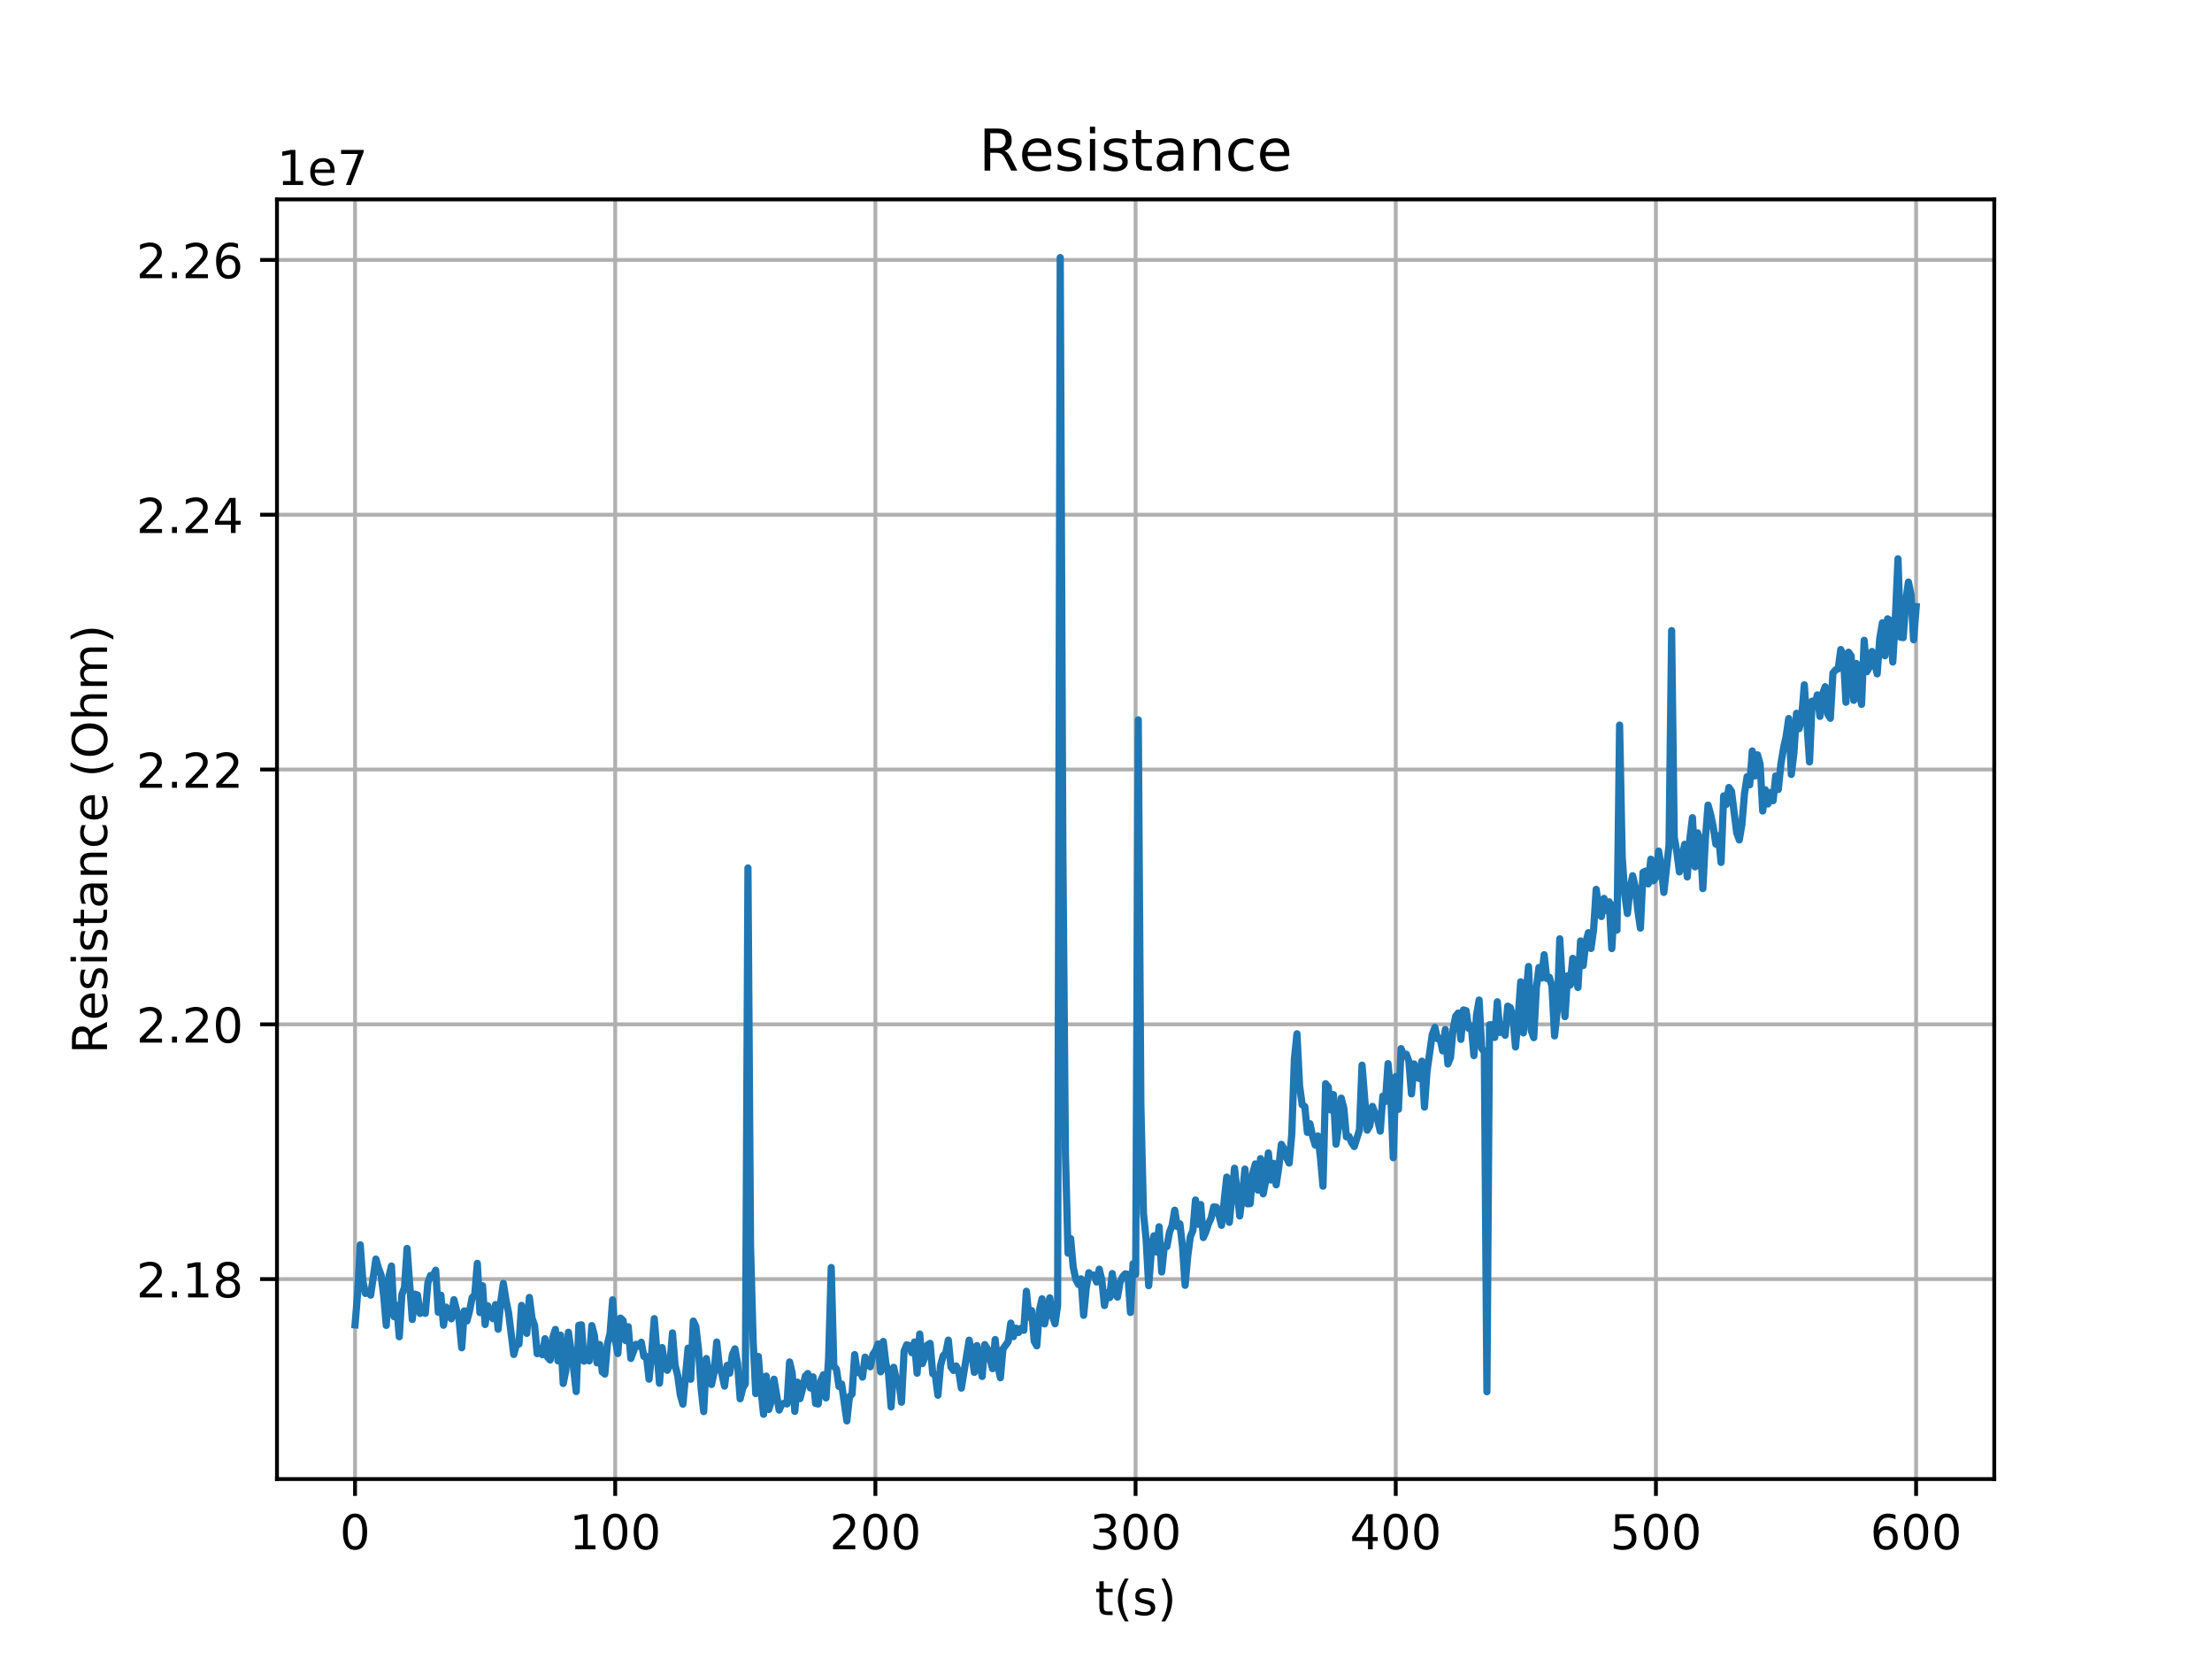 <?xml version="1.0" encoding="utf-8" standalone="no"?>
<!DOCTYPE svg PUBLIC "-//W3C//DTD SVG 1.1//EN"
  "http://www.w3.org/Graphics/SVG/1.1/DTD/svg11.dtd">
<!-- Created with matplotlib (http://matplotlib.org/) -->
<svg height="345pt" version="1.1" viewBox="0 0 460 345" width="460pt" xmlns="http://www.w3.org/2000/svg" xmlns:xlink="http://www.w3.org/1999/xlink">
 <defs>
  <style type="text/css">
*{stroke-linecap:butt;stroke-linejoin:round;}
  </style>
 </defs>
 <g id="figure_1">
  <g id="patch_1">
   <path d="M 0 345.6 
L 460.8 345.6 
L 460.8 0 
L 0 0 
z
" style="fill:#ffffff;"/>
  </g>
  <g id="axes_1">
   <g id="patch_2">
    <path d="M 57.6 307.584 
L 414.72 307.584 
L 414.72 41.472 
L 57.6 41.472 
z
" style="fill:#ffffff;"/>
   </g>
   <g id="matplotlib.axis_1">
    <g id="xtick_1">
     <g id="line2d_1">
      <path clip-path="url(#p392d88aea1)" d="M 73.833 307.584 
L 73.833 41.472 
" style="fill:none;stroke:#b0b0b0;stroke-linecap:square;stroke-width:0.8;"/>
     </g>
     <g id="line2d_2">
      <defs>
       <path d="M 0 0 
L 0 3.5 
" id="m07f28d5c61" style="stroke:#000000;stroke-width:0.8;"/>
      </defs>
      <g>
       <use style="stroke:#000000;stroke-width:0.8;" x="73.833" xlink:href="#m07f28d5c61" y="307.584"/>
      </g>
     </g>
     <g id="text_1">
      <!-- 0 -->
      <defs>
       <path d="M 31.781 66.406 
Q 24.172 66.406 20.328 58.906 
Q 16.5 51.422 16.5 36.375 
Q 16.5 21.391 20.328 13.891 
Q 24.172 6.391 31.781 6.391 
Q 39.453 6.391 43.281 13.891 
Q 47.125 21.391 47.125 36.375 
Q 47.125 51.422 43.281 58.906 
Q 39.453 66.406 31.781 66.406 
z
M 31.781 74.219 
Q 44.047 74.219 50.516 64.516 
Q 56.984 54.828 56.984 36.375 
Q 56.984 17.969 50.516 8.266 
Q 44.047 -1.422 31.781 -1.422 
Q 19.531 -1.422 13.062 8.266 
Q 6.594 17.969 6.594 36.375 
Q 6.594 54.828 13.062 64.516 
Q 19.531 74.219 31.781 74.219 
z
" id="DejaVuSans-30"/>
      </defs>
      <g transform="translate(70.651 322.182)scale(0.1 -0.1)">
       <use xlink:href="#DejaVuSans-30"/>
      </g>
     </g>
    </g>
    <g id="xtick_2">
     <g id="line2d_3">
      <path clip-path="url(#p392d88aea1)" d="M 127.938 307.584 
L 127.938 41.472 
" style="fill:none;stroke:#b0b0b0;stroke-linecap:square;stroke-width:0.8;"/>
     </g>
     <g id="line2d_4">
      <g>
       <use style="stroke:#000000;stroke-width:0.8;" x="127.938" xlink:href="#m07f28d5c61" y="307.584"/>
      </g>
     </g>
     <g id="text_2">
      <!-- 100 -->
      <defs>
       <path d="M 12.406 8.297 
L 28.516 8.297 
L 28.516 63.922 
L 10.984 60.406 
L 10.984 69.391 
L 28.422 72.906 
L 38.281 72.906 
L 38.281 8.297 
L 54.391 8.297 
L 54.391 0 
L 12.406 0 
z
" id="DejaVuSans-31"/>
      </defs>
      <g transform="translate(118.394 322.182)scale(0.1 -0.1)">
       <use xlink:href="#DejaVuSans-31"/>
       <use x="63.623" xlink:href="#DejaVuSans-30"/>
       <use x="127.246" xlink:href="#DejaVuSans-30"/>
      </g>
     </g>
    </g>
    <g id="xtick_3">
     <g id="line2d_5">
      <path clip-path="url(#p392d88aea1)" d="M 182.044 307.584 
L 182.044 41.472 
" style="fill:none;stroke:#b0b0b0;stroke-linecap:square;stroke-width:0.8;"/>
     </g>
     <g id="line2d_6">
      <g>
       <use style="stroke:#000000;stroke-width:0.8;" x="182.044" xlink:href="#m07f28d5c61" y="307.584"/>
      </g>
     </g>
     <g id="text_3">
      <!-- 200 -->
      <defs>
       <path d="M 19.188 8.297 
L 53.609 8.297 
L 53.609 0 
L 7.328 0 
L 7.328 8.297 
Q 12.938 14.109 22.625 23.891 
Q 32.328 33.688 34.812 36.531 
Q 39.547 41.844 41.422 45.531 
Q 43.312 49.219 43.312 52.781 
Q 43.312 58.594 39.234 62.25 
Q 35.156 65.922 28.609 65.922 
Q 23.969 65.922 18.812 64.312 
Q 13.672 62.703 7.812 59.422 
L 7.812 69.391 
Q 13.766 71.781 18.938 73 
Q 24.125 74.219 28.422 74.219 
Q 39.75 74.219 46.484 68.547 
Q 53.219 62.891 53.219 53.422 
Q 53.219 48.922 51.531 44.891 
Q 49.859 40.875 45.406 35.406 
Q 44.188 33.984 37.641 27.219 
Q 31.109 20.453 19.188 8.297 
z
" id="DejaVuSans-32"/>
      </defs>
      <g transform="translate(172.5 322.182)scale(0.1 -0.1)">
       <use xlink:href="#DejaVuSans-32"/>
       <use x="63.623" xlink:href="#DejaVuSans-30"/>
       <use x="127.246" xlink:href="#DejaVuSans-30"/>
      </g>
     </g>
    </g>
    <g id="xtick_4">
     <g id="line2d_7">
      <path clip-path="url(#p392d88aea1)" d="M 236.149 307.584 
L 236.149 41.472 
" style="fill:none;stroke:#b0b0b0;stroke-linecap:square;stroke-width:0.8;"/>
     </g>
     <g id="line2d_8">
      <g>
       <use style="stroke:#000000;stroke-width:0.8;" x="236.149" xlink:href="#m07f28d5c61" y="307.584"/>
      </g>
     </g>
     <g id="text_4">
      <!-- 300 -->
      <defs>
       <path d="M 40.578 39.312 
Q 47.656 37.797 51.625 33 
Q 55.609 28.219 55.609 21.188 
Q 55.609 10.406 48.188 4.484 
Q 40.766 -1.422 27.094 -1.422 
Q 22.516 -1.422 17.656 -0.516 
Q 12.797 0.391 7.625 2.203 
L 7.625 11.719 
Q 11.719 9.328 16.594 8.109 
Q 21.484 6.891 26.812 6.891 
Q 36.078 6.891 40.938 10.547 
Q 45.797 14.203 45.797 21.188 
Q 45.797 27.641 41.281 31.266 
Q 36.766 34.906 28.719 34.906 
L 20.219 34.906 
L 20.219 43.016 
L 29.109 43.016 
Q 36.375 43.016 40.234 45.922 
Q 44.094 48.828 44.094 54.297 
Q 44.094 59.906 40.109 62.906 
Q 36.141 65.922 28.719 65.922 
Q 24.656 65.922 20.016 65.031 
Q 15.375 64.156 9.812 62.312 
L 9.812 71.094 
Q 15.438 72.656 20.344 73.438 
Q 25.25 74.219 29.594 74.219 
Q 40.828 74.219 47.359 69.109 
Q 53.906 64.016 53.906 55.328 
Q 53.906 49.266 50.438 45.094 
Q 46.969 40.922 40.578 39.312 
z
" id="DejaVuSans-33"/>
      </defs>
      <g transform="translate(226.605 322.182)scale(0.1 -0.1)">
       <use xlink:href="#DejaVuSans-33"/>
       <use x="63.623" xlink:href="#DejaVuSans-30"/>
       <use x="127.246" xlink:href="#DejaVuSans-30"/>
      </g>
     </g>
    </g>
    <g id="xtick_5">
     <g id="line2d_9">
      <path clip-path="url(#p392d88aea1)" d="M 290.255 307.584 
L 290.255 41.472 
" style="fill:none;stroke:#b0b0b0;stroke-linecap:square;stroke-width:0.8;"/>
     </g>
     <g id="line2d_10">
      <g>
       <use style="stroke:#000000;stroke-width:0.8;" x="290.255" xlink:href="#m07f28d5c61" y="307.584"/>
      </g>
     </g>
     <g id="text_5">
      <!-- 400 -->
      <defs>
       <path d="M 37.797 64.312 
L 12.891 25.391 
L 37.797 25.391 
z
M 35.203 72.906 
L 47.609 72.906 
L 47.609 25.391 
L 58.016 25.391 
L 58.016 17.188 
L 47.609 17.188 
L 47.609 0 
L 37.797 0 
L 37.797 17.188 
L 4.891 17.188 
L 4.891 26.703 
z
" id="DejaVuSans-34"/>
      </defs>
      <g transform="translate(280.711 322.182)scale(0.1 -0.1)">
       <use xlink:href="#DejaVuSans-34"/>
       <use x="63.623" xlink:href="#DejaVuSans-30"/>
       <use x="127.246" xlink:href="#DejaVuSans-30"/>
      </g>
     </g>
    </g>
    <g id="xtick_6">
     <g id="line2d_11">
      <path clip-path="url(#p392d88aea1)" d="M 344.36 307.584 
L 344.36 41.472 
" style="fill:none;stroke:#b0b0b0;stroke-linecap:square;stroke-width:0.8;"/>
     </g>
     <g id="line2d_12">
      <g>
       <use style="stroke:#000000;stroke-width:0.8;" x="344.36" xlink:href="#m07f28d5c61" y="307.584"/>
      </g>
     </g>
     <g id="text_6">
      <!-- 500 -->
      <defs>
       <path d="M 10.797 72.906 
L 49.516 72.906 
L 49.516 64.594 
L 19.828 64.594 
L 19.828 46.734 
Q 21.969 47.469 24.109 47.828 
Q 26.266 48.188 28.422 48.188 
Q 40.625 48.188 47.75 41.5 
Q 54.891 34.812 54.891 23.391 
Q 54.891 11.625 47.562 5.094 
Q 40.234 -1.422 26.906 -1.422 
Q 22.312 -1.422 17.547 -0.641 
Q 12.797 0.141 7.719 1.703 
L 7.719 11.625 
Q 12.109 9.234 16.797 8.062 
Q 21.484 6.891 26.703 6.891 
Q 35.156 6.891 40.078 11.328 
Q 45.016 15.766 45.016 23.391 
Q 45.016 31 40.078 35.438 
Q 35.156 39.891 26.703 39.891 
Q 22.75 39.891 18.812 39.016 
Q 14.891 38.141 10.797 36.281 
z
" id="DejaVuSans-35"/>
      </defs>
      <g transform="translate(334.816 322.182)scale(0.1 -0.1)">
       <use xlink:href="#DejaVuSans-35"/>
       <use x="63.623" xlink:href="#DejaVuSans-30"/>
       <use x="127.246" xlink:href="#DejaVuSans-30"/>
      </g>
     </g>
    </g>
    <g id="xtick_7">
     <g id="line2d_13">
      <path clip-path="url(#p392d88aea1)" d="M 398.466 307.584 
L 398.466 41.472 
" style="fill:none;stroke:#b0b0b0;stroke-linecap:square;stroke-width:0.8;"/>
     </g>
     <g id="line2d_14">
      <g>
       <use style="stroke:#000000;stroke-width:0.8;" x="398.466" xlink:href="#m07f28d5c61" y="307.584"/>
      </g>
     </g>
     <g id="text_7">
      <!-- 600 -->
      <defs>
       <path d="M 33.016 40.375 
Q 26.375 40.375 22.484 35.828 
Q 18.609 31.297 18.609 23.391 
Q 18.609 15.531 22.484 10.953 
Q 26.375 6.391 33.016 6.391 
Q 39.656 6.391 43.531 10.953 
Q 47.406 15.531 47.406 23.391 
Q 47.406 31.297 43.531 35.828 
Q 39.656 40.375 33.016 40.375 
z
M 52.594 71.297 
L 52.594 62.312 
Q 48.875 64.062 45.094 64.984 
Q 41.312 65.922 37.594 65.922 
Q 27.828 65.922 22.672 59.328 
Q 17.531 52.734 16.797 39.406 
Q 19.672 43.656 24.016 45.922 
Q 28.375 48.188 33.594 48.188 
Q 44.578 48.188 50.953 41.516 
Q 57.328 34.859 57.328 23.391 
Q 57.328 12.156 50.688 5.359 
Q 44.047 -1.422 33.016 -1.422 
Q 20.359 -1.422 13.672 8.266 
Q 6.984 17.969 6.984 36.375 
Q 6.984 53.656 15.188 63.938 
Q 23.391 74.219 37.203 74.219 
Q 40.922 74.219 44.703 73.484 
Q 48.484 72.75 52.594 71.297 
z
" id="DejaVuSans-36"/>
      </defs>
      <g transform="translate(388.922 322.182)scale(0.1 -0.1)">
       <use xlink:href="#DejaVuSans-36"/>
       <use x="63.623" xlink:href="#DejaVuSans-30"/>
       <use x="127.246" xlink:href="#DejaVuSans-30"/>
      </g>
     </g>
    </g>
    <g id="text_8">
     <!-- t(s) -->
     <defs>
      <path d="M 18.312 70.219 
L 18.312 54.688 
L 36.812 54.688 
L 36.812 47.703 
L 18.312 47.703 
L 18.312 18.016 
Q 18.312 11.328 20.141 9.422 
Q 21.969 7.516 27.594 7.516 
L 36.812 7.516 
L 36.812 0 
L 27.594 0 
Q 17.188 0 13.234 3.875 
Q 9.281 7.766 9.281 18.016 
L 9.281 47.703 
L 2.688 47.703 
L 2.688 54.688 
L 9.281 54.688 
L 9.281 70.219 
z
" id="DejaVuSans-74"/>
      <path d="M 31 75.875 
Q 24.469 64.656 21.281 53.656 
Q 18.109 42.672 18.109 31.391 
Q 18.109 20.125 21.312 9.062 
Q 24.516 -2 31 -13.188 
L 23.188 -13.188 
Q 15.875 -1.703 12.234 9.375 
Q 8.594 20.453 8.594 31.391 
Q 8.594 42.281 12.203 53.312 
Q 15.828 64.359 23.188 75.875 
z
" id="DejaVuSans-28"/>
      <path d="M 44.281 53.078 
L 44.281 44.578 
Q 40.484 46.531 36.375 47.5 
Q 32.281 48.484 27.875 48.484 
Q 21.188 48.484 17.844 46.438 
Q 14.5 44.391 14.5 40.281 
Q 14.5 37.156 16.891 35.375 
Q 19.281 33.594 26.516 31.984 
L 29.594 31.297 
Q 39.156 29.25 43.188 25.516 
Q 47.219 21.781 47.219 15.094 
Q 47.219 7.469 41.188 3.016 
Q 35.156 -1.422 24.609 -1.422 
Q 20.219 -1.422 15.453 -0.562 
Q 10.688 0.297 5.422 2 
L 5.422 11.281 
Q 10.406 8.688 15.234 7.391 
Q 20.062 6.109 24.812 6.109 
Q 31.156 6.109 34.562 8.281 
Q 37.984 10.453 37.984 14.406 
Q 37.984 18.062 35.516 20.016 
Q 33.062 21.969 24.703 23.781 
L 21.578 24.516 
Q 13.234 26.266 9.516 29.906 
Q 5.812 33.547 5.812 39.891 
Q 5.812 47.609 11.281 51.797 
Q 16.75 56 26.812 56 
Q 31.781 56 36.172 55.266 
Q 40.578 54.547 44.281 53.078 
z
" id="DejaVuSans-73"/>
      <path d="M 8.016 75.875 
L 15.828 75.875 
Q 23.141 64.359 26.781 53.312 
Q 30.422 42.281 30.422 31.391 
Q 30.422 20.453 26.781 9.375 
Q 23.141 -1.703 15.828 -13.188 
L 8.016 -13.188 
Q 14.5 -2 17.703 9.062 
Q 20.906 20.125 20.906 31.391 
Q 20.906 42.672 17.703 53.656 
Q 14.5 64.656 8.016 75.875 
z
" id="DejaVuSans-29"/>
     </defs>
     <g transform="translate(227.694 335.861)scale(0.1 -0.1)">
      <use xlink:href="#DejaVuSans-74"/>
      <use x="39.209" xlink:href="#DejaVuSans-28"/>
      <use x="78.223" xlink:href="#DejaVuSans-73"/>
      <use x="130.322" xlink:href="#DejaVuSans-29"/>
     </g>
    </g>
   </g>
   <g id="matplotlib.axis_2">
    <g id="ytick_1">
     <g id="line2d_15">
      <path clip-path="url(#p392d88aea1)" d="M 57.6 266.001 
L 414.72 266.001 
" style="fill:none;stroke:#b0b0b0;stroke-linecap:square;stroke-width:0.8;"/>
     </g>
     <g id="line2d_16">
      <defs>
       <path d="M 0 0 
L -3.5 0 
" id="m4a18e3f37d" style="stroke:#000000;stroke-width:0.8;"/>
      </defs>
      <g>
       <use style="stroke:#000000;stroke-width:0.8;" x="57.6" xlink:href="#m4a18e3f37d" y="266.001"/>
      </g>
     </g>
     <g id="text_9">
      <!-- 2.18 -->
      <defs>
       <path d="M 10.688 12.406 
L 21 12.406 
L 21 0 
L 10.688 0 
z
" id="DejaVuSans-2e"/>
       <path d="M 31.781 34.625 
Q 24.75 34.625 20.719 30.859 
Q 16.703 27.094 16.703 20.516 
Q 16.703 13.922 20.719 10.156 
Q 24.75 6.391 31.781 6.391 
Q 38.812 6.391 42.859 10.172 
Q 46.922 13.969 46.922 20.516 
Q 46.922 27.094 42.891 30.859 
Q 38.875 34.625 31.781 34.625 
z
M 21.922 38.812 
Q 15.578 40.375 12.031 44.719 
Q 8.5 49.078 8.5 55.328 
Q 8.5 64.062 14.719 69.141 
Q 20.953 74.219 31.781 74.219 
Q 42.672 74.219 48.875 69.141 
Q 55.078 64.062 55.078 55.328 
Q 55.078 49.078 51.531 44.719 
Q 48 40.375 41.703 38.812 
Q 48.828 37.156 52.797 32.312 
Q 56.781 27.484 56.781 20.516 
Q 56.781 9.906 50.312 4.234 
Q 43.844 -1.422 31.781 -1.422 
Q 19.734 -1.422 13.25 4.234 
Q 6.781 9.906 6.781 20.516 
Q 6.781 27.484 10.781 32.312 
Q 14.797 37.156 21.922 38.812 
z
M 18.312 54.391 
Q 18.312 48.734 21.844 45.562 
Q 25.391 42.391 31.781 42.391 
Q 38.141 42.391 41.719 45.562 
Q 45.312 48.734 45.312 54.391 
Q 45.312 60.062 41.719 63.234 
Q 38.141 66.406 31.781 66.406 
Q 25.391 66.406 21.844 63.234 
Q 18.312 60.062 18.312 54.391 
z
" id="DejaVuSans-38"/>
      </defs>
      <g transform="translate(28.334 269.801)scale(0.1 -0.1)">
       <use xlink:href="#DejaVuSans-32"/>
       <use x="63.623" xlink:href="#DejaVuSans-2e"/>
       <use x="95.41" xlink:href="#DejaVuSans-31"/>
       <use x="159.033" xlink:href="#DejaVuSans-38"/>
      </g>
     </g>
    </g>
    <g id="ytick_2">
     <g id="line2d_17">
      <path clip-path="url(#p392d88aea1)" d="M 57.6 213.014 
L 414.72 213.014 
" style="fill:none;stroke:#b0b0b0;stroke-linecap:square;stroke-width:0.8;"/>
     </g>
     <g id="line2d_18">
      <g>
       <use style="stroke:#000000;stroke-width:0.8;" x="57.6" xlink:href="#m4a18e3f37d" y="213.014"/>
      </g>
     </g>
     <g id="text_10">
      <!-- 2.20 -->
      <g transform="translate(28.334 216.813)scale(0.1 -0.1)">
       <use xlink:href="#DejaVuSans-32"/>
       <use x="63.623" xlink:href="#DejaVuSans-2e"/>
       <use x="95.41" xlink:href="#DejaVuSans-32"/>
       <use x="159.033" xlink:href="#DejaVuSans-30"/>
      </g>
     </g>
    </g>
    <g id="ytick_3">
     <g id="line2d_19">
      <path clip-path="url(#p392d88aea1)" d="M 57.6 160.026 
L 414.72 160.026 
" style="fill:none;stroke:#b0b0b0;stroke-linecap:square;stroke-width:0.8;"/>
     </g>
     <g id="line2d_20">
      <g>
       <use style="stroke:#000000;stroke-width:0.8;" x="57.6" xlink:href="#m4a18e3f37d" y="160.026"/>
      </g>
     </g>
     <g id="text_11">
      <!-- 2.22 -->
      <g transform="translate(28.334 163.826)scale(0.1 -0.1)">
       <use xlink:href="#DejaVuSans-32"/>
       <use x="63.623" xlink:href="#DejaVuSans-2e"/>
       <use x="95.41" xlink:href="#DejaVuSans-32"/>
       <use x="159.033" xlink:href="#DejaVuSans-32"/>
      </g>
     </g>
    </g>
    <g id="ytick_4">
     <g id="line2d_21">
      <path clip-path="url(#p392d88aea1)" d="M 57.6 107.039 
L 414.72 107.039 
" style="fill:none;stroke:#b0b0b0;stroke-linecap:square;stroke-width:0.8;"/>
     </g>
     <g id="line2d_22">
      <g>
       <use style="stroke:#000000;stroke-width:0.8;" x="57.6" xlink:href="#m4a18e3f37d" y="107.039"/>
      </g>
     </g>
     <g id="text_12">
      <!-- 2.24 -->
      <g transform="translate(28.334 110.838)scale(0.1 -0.1)">
       <use xlink:href="#DejaVuSans-32"/>
       <use x="63.623" xlink:href="#DejaVuSans-2e"/>
       <use x="95.41" xlink:href="#DejaVuSans-32"/>
       <use x="159.033" xlink:href="#DejaVuSans-34"/>
      </g>
     </g>
    </g>
    <g id="ytick_5">
     <g id="line2d_23">
      <path clip-path="url(#p392d88aea1)" d="M 57.6 54.051 
L 414.72 54.051 
" style="fill:none;stroke:#b0b0b0;stroke-linecap:square;stroke-width:0.8;"/>
     </g>
     <g id="line2d_24">
      <g>
       <use style="stroke:#000000;stroke-width:0.8;" x="57.6" xlink:href="#m4a18e3f37d" y="54.051"/>
      </g>
     </g>
     <g id="text_13">
      <!-- 2.26 -->
      <g transform="translate(28.334 57.851)scale(0.1 -0.1)">
       <use xlink:href="#DejaVuSans-32"/>
       <use x="63.623" xlink:href="#DejaVuSans-2e"/>
       <use x="95.41" xlink:href="#DejaVuSans-32"/>
       <use x="159.033" xlink:href="#DejaVuSans-36"/>
      </g>
     </g>
    </g>
    <g id="text_14">
     <!-- Resistance (Ohm) -->
     <defs>
      <path d="M 44.391 34.188 
Q 47.562 33.109 50.562 29.594 
Q 53.562 26.078 56.594 19.922 
L 66.609 0 
L 56 0 
L 46.688 18.703 
Q 43.062 26.031 39.672 28.422 
Q 36.281 30.812 30.422 30.812 
L 19.672 30.812 
L 19.672 0 
L 9.812 0 
L 9.812 72.906 
L 32.078 72.906 
Q 44.578 72.906 50.734 67.672 
Q 56.891 62.453 56.891 51.906 
Q 56.891 45.016 53.688 40.469 
Q 50.484 35.938 44.391 34.188 
z
M 19.672 64.797 
L 19.672 38.922 
L 32.078 38.922 
Q 39.203 38.922 42.844 42.219 
Q 46.484 45.516 46.484 51.906 
Q 46.484 58.297 42.844 61.547 
Q 39.203 64.797 32.078 64.797 
z
" id="DejaVuSans-52"/>
      <path d="M 56.203 29.594 
L 56.203 25.203 
L 14.891 25.203 
Q 15.484 15.922 20.484 11.062 
Q 25.484 6.203 34.422 6.203 
Q 39.594 6.203 44.453 7.469 
Q 49.312 8.734 54.109 11.281 
L 54.109 2.781 
Q 49.266 0.734 44.188 -0.344 
Q 39.109 -1.422 33.891 -1.422 
Q 20.797 -1.422 13.156 6.188 
Q 5.516 13.812 5.516 26.812 
Q 5.516 40.234 12.766 48.109 
Q 20.016 56 32.328 56 
Q 43.359 56 49.781 48.891 
Q 56.203 41.797 56.203 29.594 
z
M 47.219 32.234 
Q 47.125 39.594 43.094 43.984 
Q 39.062 48.391 32.422 48.391 
Q 24.906 48.391 20.391 44.141 
Q 15.875 39.891 15.188 32.172 
z
" id="DejaVuSans-65"/>
      <path d="M 9.422 54.688 
L 18.406 54.688 
L 18.406 0 
L 9.422 0 
z
M 9.422 75.984 
L 18.406 75.984 
L 18.406 64.594 
L 9.422 64.594 
z
" id="DejaVuSans-69"/>
      <path d="M 34.281 27.484 
Q 23.391 27.484 19.188 25 
Q 14.984 22.516 14.984 16.5 
Q 14.984 11.719 18.141 8.906 
Q 21.297 6.109 26.703 6.109 
Q 34.188 6.109 38.703 11.406 
Q 43.219 16.703 43.219 25.484 
L 43.219 27.484 
z
M 52.203 31.203 
L 52.203 0 
L 43.219 0 
L 43.219 8.297 
Q 40.141 3.328 35.547 0.953 
Q 30.953 -1.422 24.312 -1.422 
Q 15.922 -1.422 10.953 3.297 
Q 6 8.016 6 15.922 
Q 6 25.141 12.172 29.828 
Q 18.359 34.516 30.609 34.516 
L 43.219 34.516 
L 43.219 35.406 
Q 43.219 41.609 39.141 45 
Q 35.062 48.391 27.688 48.391 
Q 23 48.391 18.547 47.266 
Q 14.109 46.141 10.016 43.891 
L 10.016 52.203 
Q 14.938 54.109 19.578 55.047 
Q 24.219 56 28.609 56 
Q 40.484 56 46.344 49.844 
Q 52.203 43.703 52.203 31.203 
z
" id="DejaVuSans-61"/>
      <path d="M 54.891 33.016 
L 54.891 0 
L 45.906 0 
L 45.906 32.719 
Q 45.906 40.484 42.875 44.328 
Q 39.844 48.188 33.797 48.188 
Q 26.516 48.188 22.312 43.547 
Q 18.109 38.922 18.109 30.906 
L 18.109 0 
L 9.078 0 
L 9.078 54.688 
L 18.109 54.688 
L 18.109 46.188 
Q 21.344 51.125 25.703 53.562 
Q 30.078 56 35.797 56 
Q 45.219 56 50.047 50.172 
Q 54.891 44.344 54.891 33.016 
z
" id="DejaVuSans-6e"/>
      <path d="M 48.781 52.594 
L 48.781 44.188 
Q 44.969 46.297 41.141 47.344 
Q 37.312 48.391 33.406 48.391 
Q 24.656 48.391 19.812 42.844 
Q 14.984 37.312 14.984 27.297 
Q 14.984 17.281 19.812 11.734 
Q 24.656 6.203 33.406 6.203 
Q 37.312 6.203 41.141 7.25 
Q 44.969 8.297 48.781 10.406 
L 48.781 2.094 
Q 45.016 0.344 40.984 -0.531 
Q 36.969 -1.422 32.422 -1.422 
Q 20.062 -1.422 12.781 6.344 
Q 5.516 14.109 5.516 27.297 
Q 5.516 40.672 12.859 48.328 
Q 20.219 56 33.016 56 
Q 37.156 56 41.109 55.141 
Q 45.062 54.297 48.781 52.594 
z
" id="DejaVuSans-63"/>
      <path id="DejaVuSans-20"/>
      <path d="M 39.406 66.219 
Q 28.656 66.219 22.328 58.203 
Q 16.016 50.203 16.016 36.375 
Q 16.016 22.609 22.328 14.594 
Q 28.656 6.594 39.406 6.594 
Q 50.141 6.594 56.422 14.594 
Q 62.703 22.609 62.703 36.375 
Q 62.703 50.203 56.422 58.203 
Q 50.141 66.219 39.406 66.219 
z
M 39.406 74.219 
Q 54.734 74.219 63.906 63.938 
Q 73.094 53.656 73.094 36.375 
Q 73.094 19.141 63.906 8.859 
Q 54.734 -1.422 39.406 -1.422 
Q 24.031 -1.422 14.812 8.828 
Q 5.609 19.094 5.609 36.375 
Q 5.609 53.656 14.812 63.938 
Q 24.031 74.219 39.406 74.219 
z
" id="DejaVuSans-4f"/>
      <path d="M 54.891 33.016 
L 54.891 0 
L 45.906 0 
L 45.906 32.719 
Q 45.906 40.484 42.875 44.328 
Q 39.844 48.188 33.797 48.188 
Q 26.516 48.188 22.312 43.547 
Q 18.109 38.922 18.109 30.906 
L 18.109 0 
L 9.078 0 
L 9.078 75.984 
L 18.109 75.984 
L 18.109 46.188 
Q 21.344 51.125 25.703 53.562 
Q 30.078 56 35.797 56 
Q 45.219 56 50.047 50.172 
Q 54.891 44.344 54.891 33.016 
z
" id="DejaVuSans-68"/>
      <path d="M 52 44.188 
Q 55.375 50.25 60.062 53.125 
Q 64.75 56 71.094 56 
Q 79.641 56 84.281 50.016 
Q 88.922 44.047 88.922 33.016 
L 88.922 0 
L 79.891 0 
L 79.891 32.719 
Q 79.891 40.578 77.094 44.375 
Q 74.312 48.188 68.609 48.188 
Q 61.625 48.188 57.562 43.547 
Q 53.516 38.922 53.516 30.906 
L 53.516 0 
L 44.484 0 
L 44.484 32.719 
Q 44.484 40.625 41.703 44.406 
Q 38.922 48.188 33.109 48.188 
Q 26.219 48.188 22.156 43.531 
Q 18.109 38.875 18.109 30.906 
L 18.109 0 
L 9.078 0 
L 9.078 54.688 
L 18.109 54.688 
L 18.109 46.188 
Q 21.188 51.219 25.484 53.609 
Q 29.781 56 35.688 56 
Q 41.656 56 45.828 52.969 
Q 50 49.953 52 44.188 
z
" id="DejaVuSans-6d"/>
     </defs>
     <g transform="translate(22.255 219.158)rotate(-90)scale(0.1 -0.1)">
      <use xlink:href="#DejaVuSans-52"/>
      <use x="69.42" xlink:href="#DejaVuSans-65"/>
      <use x="130.943" xlink:href="#DejaVuSans-73"/>
      <use x="183.043" xlink:href="#DejaVuSans-69"/>
      <use x="210.826" xlink:href="#DejaVuSans-73"/>
      <use x="262.926" xlink:href="#DejaVuSans-74"/>
      <use x="302.135" xlink:href="#DejaVuSans-61"/>
      <use x="363.414" xlink:href="#DejaVuSans-6e"/>
      <use x="426.793" xlink:href="#DejaVuSans-63"/>
      <use x="481.773" xlink:href="#DejaVuSans-65"/>
      <use x="543.297" xlink:href="#DejaVuSans-20"/>
      <use x="575.084" xlink:href="#DejaVuSans-28"/>
      <use x="614.098" xlink:href="#DejaVuSans-4f"/>
      <use x="692.809" xlink:href="#DejaVuSans-68"/>
      <use x="756.188" xlink:href="#DejaVuSans-6d"/>
      <use x="853.6" xlink:href="#DejaVuSans-29"/>
     </g>
    </g>
    <g id="text_15">
     <!-- 1e7 -->
     <defs>
      <path d="M 8.203 72.906 
L 55.078 72.906 
L 55.078 68.703 
L 28.609 0 
L 18.312 0 
L 43.219 64.594 
L 8.203 64.594 
z
" id="DejaVuSans-37"/>
     </defs>
     <g transform="translate(57.6 38.472)scale(0.1 -0.1)">
      <use xlink:href="#DejaVuSans-31"/>
      <use x="63.623" xlink:href="#DejaVuSans-65"/>
      <use x="125.146" xlink:href="#DejaVuSans-37"/>
     </g>
    </g>
   </g>
   <g id="line2d_25">
    <path clip-path="url(#p392d88aea1)" d="M 73.833 275.512 
L 74.374 268.941 
L 74.915 258.868 
L 75.456 266.398 
L 75.997 268.984 
L 76.538 268.501 
L 77.079 269.333 
L 78.161 261.83 
L 78.702 263.68 
L 79.243 265.126 
L 79.784 269.418 
L 80.325 275.628 
L 80.866 265.534 
L 81.407 263.282 
L 81.949 273.821 
L 82.49 271.453 
L 83.031 277.991 
L 83.572 269.201 
L 84.113 267.765 
L 84.654 259.61 
L 85.736 274.404 
L 86.277 269.121 
L 86.818 269.302 
L 87.359 273.143 
L 87.9 272.2 
L 88.441 273.122 
L 88.982 266.769 
L 89.523 265.243 
L 90.064 265.312 
L 90.605 264.151 
L 91.146 272.894 
L 91.688 269.339 
L 92.229 275.591 
L 92.77 271.829 
L 93.311 272.444 
L 93.852 274.256 
L 94.393 270.276 
L 95.475 274.537 
L 96.017 280.281 
L 96.558 272.608 
L 97.099 274.706 
L 97.64 272.645 
L 98.181 269.853 
L 98.722 269.307 
L 99.263 262.72 
L 99.804 272.963 
L 100.345 267.362 
L 100.887 275.437 
L 101.428 271.538 
L 101.969 273.053 
L 102.51 274.229 
L 103.051 271.299 
L 103.592 276.428 
L 104.133 270.663 
L 104.674 266.901 
L 105.216 270.329 
L 105.758 272.979 
L 106.84 281.674 
L 107.382 279.692 
L 107.923 279.502 
L 108.465 271.463 
L 109.547 277.281 
L 110.088 269.81 
L 110.629 274.086 
L 111.17 275.607 
L 111.711 281.51 
L 112.252 280.418 
L 112.793 281.717 
L 113.334 278.389 
L 113.875 282.236 
L 114.416 282.819 
L 114.957 278.145 
L 115.498 276.465 
L 116.039 283.009 
L 116.58 277.658 
L 117.123 287.709 
L 117.664 285.049 
L 118.205 277.048 
L 119.287 284.647 
L 119.828 289.384 
L 120.369 275.602 
L 120.91 275.496 
L 121.452 283.068 
L 121.993 281.16 
L 122.534 283.004 
L 123.075 275.665 
L 123.616 277.737 
L 124.157 283.423 
L 124.698 279.602 
L 125.239 285.293 
L 125.78 285.738 
L 126.322 279.491 
L 126.863 277.313 
L 127.404 270.308 
L 127.945 278.58 
L 128.486 281.473 
L 129.027 274.097 
L 129.568 274.595 
L 130.109 278.786 
L 130.65 275.904 
L 131.191 282.501 
L 132.273 279.555 
L 132.814 279.947 
L 133.355 279.131 
L 133.896 282.082 
L 134.437 282.103 
L 134.978 286.809 
L 135.519 281.425 
L 136.061 274.224 
L 137.143 287.656 
L 137.684 280.238 
L 138.225 283.603 
L 138.766 284.97 
L 139.307 283.788 
L 139.848 277.191 
L 140.389 283.937 
L 140.93 286.056 
L 141.471 290.046 
L 142.012 292.007 
L 143.094 280.349 
L 143.635 286.83 
L 144.176 274.717 
L 144.717 275.877 
L 145.258 280.678 
L 145.8 288.716 
L 146.341 293.554 
L 146.882 282.511 
L 147.423 285.876 
L 147.965 287.916 
L 148.506 285.42 
L 149.047 279.083 
L 149.589 284.149 
L 150.13 285.706 
L 150.671 288.255 
L 151.212 283.937 
L 151.753 285.558 
L 152.295 281.738 
L 152.836 280.503 
L 153.378 283.571 
L 153.919 290.883 
L 154.46 288.674 
L 155.001 287.768 
L 155.542 180.501 
L 156.084 259.361 
L 156.625 278.908 
L 157.166 289.808 
L 157.707 282.072 
L 158.248 288.981 
L 158.789 294.11 
L 159.33 286.167 
L 159.871 293.098 
L 160.412 291.392 
L 160.953 286.819 
L 162.035 293.241 
L 162.577 291.991 
L 163.118 291.8 
L 163.659 291.964 
L 164.2 283.227 
L 164.741 285.521 
L 165.282 293.512 
L 165.823 287.418 
L 166.364 290.857 
L 166.906 288.801 
L 167.447 286.21 
L 167.989 285.638 
L 168.53 288.647 
L 169.071 286.321 
L 169.612 291.858 
L 170.153 291.975 
L 170.694 287.127 
L 171.236 285.892 
L 171.777 290.703 
L 172.319 282.342 
L 172.86 263.589 
L 173.401 284.122 
L 173.942 284.737 
L 174.483 288.34 
L 175.024 287.815 
L 176.107 295.488 
L 176.648 290.475 
L 177.189 289.914 
L 177.73 281.695 
L 178.271 285.436 
L 178.813 285.002 
L 179.354 286.385 
L 179.895 282.225 
L 180.436 283.068 
L 180.977 284.233 
L 181.518 281.679 
L 182.059 280.901 
L 182.6 279.48 
L 183.141 285.283 
L 183.683 278.961 
L 184.225 283.539 
L 184.766 285.59 
L 185.307 292.574 
L 185.848 284.334 
L 186.389 286.888 
L 186.93 287.312 
L 187.471 291.604 
L 188.013 280.98 
L 188.554 279.655 
L 189.095 279.835 
L 189.636 281.314 
L 190.177 279.072 
L 190.718 285.569 
L 191.259 277.414 
L 191.801 283.566 
L 192.342 282.199 
L 192.884 279.692 
L 193.425 279.359 
L 193.966 285.659 
L 194.507 285.966 
L 195.048 290.152 
L 195.59 283.968 
L 196.131 281.955 
L 196.672 281.393 
L 197.213 278.68 
L 197.754 284.249 
L 198.295 284.996 
L 198.836 284.059 
L 199.377 285.166 
L 199.918 288.668 
L 201.541 278.696 
L 202.082 281.266 
L 202.623 285.389 
L 203.164 279.814 
L 204.246 286.247 
L 204.787 279.613 
L 205.329 280.508 
L 206.411 284.62 
L 206.952 278.564 
L 207.493 283.968 
L 208.034 286.517 
L 208.575 280.519 
L 209.657 279.014 
L 210.198 275.146 
L 210.739 277.97 
L 211.28 276.195 
L 211.821 277.107 
L 212.362 276.216 
L 212.903 276.651 
L 213.444 268.523 
L 213.985 273.922 
L 214.526 272.539 
L 215.068 278.903 
L 215.609 279.883 
L 216.15 272.513 
L 216.691 270.091 
L 217.232 275.321 
L 218.314 269.895 
L 218.856 273.631 
L 219.398 275.289 
L 219.939 271.511 
L 220.48 53.568 
L 221.021 175.455 
L 221.562 239.782 
L 222.103 260.612 
L 222.644 257.565 
L 223.185 263.521 
L 223.726 266.048 
L 224.267 267.108 
L 224.808 265.942 
L 225.349 273.53 
L 225.89 267.887 
L 226.431 264.665 
L 226.972 265.211 
L 227.513 265.168 
L 228.054 266.61 
L 228.596 263.934 
L 229.137 266.218 
L 229.678 271.49 
L 230.219 268.825 
L 230.76 269.853 
L 231.301 264.845 
L 231.842 269.037 
L 232.383 269.741 
L 232.924 266.647 
L 233.466 265.492 
L 234.007 264.909 
L 234.548 265.015 
L 235.089 272.936 
L 235.63 262.784 
L 236.171 265.015 
L 236.712 149.699 
L 237.253 229.805 
L 237.794 252.388 
L 238.335 257.644 
L 238.876 267.362 
L 239.417 260.352 
L 239.958 256.998 
L 240.499 260.373 
L 241.04 255.111 
L 241.581 264.511 
L 242.122 259.207 
L 242.663 259.234 
L 243.205 256.251 
L 243.746 254.857 
L 244.287 251.667 
L 244.828 255.08 
L 245.369 254.502 
L 245.91 259.282 
L 246.451 267.293 
L 246.992 261.279 
L 247.533 257.189 
L 248.074 255.885 
L 248.615 249.548 
L 249.156 254.597 
L 249.697 250.486 
L 250.238 257.358 
L 250.779 256.134 
L 251.32 254.465 
L 251.861 253.294 
L 252.402 250.978 
L 252.944 251.042 
L 253.485 252.653 
L 254.026 254.82 
L 255.108 244.779 
L 255.649 254.195 
L 256.731 242.94 
L 257.813 252.87 
L 258.354 248.642 
L 258.895 243.115 
L 259.436 250.343 
L 259.977 250.305 
L 260.518 243.984 
L 261.059 242.039 
L 261.6 247.497 
L 262.141 240.937 
L 262.683 248.265 
L 263.224 245.494 
L 263.765 239.756 
L 264.306 245.399 
L 264.847 241.923 
L 265.388 246.395 
L 265.929 242.749 
L 266.47 237.97 
L 267.011 238.918 
L 267.552 240.773 
L 268.093 241.87 
L 268.634 235.866 
L 269.175 220.256 
L 269.716 214.984 
L 270.257 225.804 
L 270.798 229.741 
L 271.339 230.101 
L 271.88 235.49 
L 272.421 233.689 
L 272.963 236.301 
L 273.504 238.134 
L 274.045 236.227 
L 274.586 240.614 
L 275.127 246.681 
L 275.668 225.359 
L 276.209 226.016 
L 276.75 230.833 
L 277.291 227.627 
L 277.832 237.949 
L 278.373 234.25 
L 278.914 228.363 
L 279.455 230.446 
L 279.996 236.423 
L 280.537 236.327 
L 281.078 237.604 
L 281.619 238.431 
L 282.702 235.019 
L 283.243 221.507 
L 284.325 235.029 
L 284.866 234.097 
L 285.407 230.08 
L 286.489 232.936 
L 287.03 235.236 
L 287.571 227.945 
L 288.112 229.073 
L 288.653 221.183 
L 289.194 227.16 
L 289.735 240.752 
L 290.276 223.87 
L 290.817 230.684 
L 291.358 218.073 
L 291.899 219.392 
L 292.441 219.223 
L 292.982 220.696 
L 293.523 227.489 
L 294.064 221.247 
L 294.605 224.05 
L 295.146 224.273 
L 295.687 220.675 
L 296.228 230.228 
L 296.769 222.688 
L 297.851 215.148 
L 298.392 213.654 
L 298.933 216.001 
L 299.474 215.964 
L 300.015 218.529 
L 300.556 214.094 
L 301.097 221.268 
L 301.638 219.933 
L 302.18 213.993 
L 302.721 211.322 
L 303.262 210.66 
L 303.803 216.15 
L 304.344 210.019 
L 304.885 210.183 
L 305.426 213.861 
L 305.967 213.32 
L 306.508 219.525 
L 307.049 211.116 
L 307.59 207.968 
L 308.131 218.025 
L 308.672 218.751 
L 309.213 289.426 
L 309.754 213.108 
L 310.295 213.092 
L 310.836 215.747 
L 311.377 208.329 
L 311.918 214.708 
L 312.46 213.903 
L 313.001 215.297 
L 313.542 209.229 
L 314.083 209.553 
L 314.624 211.534 
L 315.165 217.729 
L 315.706 211.693 
L 316.247 204.174 
L 316.788 214.798 
L 317.329 207.025 
L 317.87 200.979 
L 318.411 214.269 
L 318.952 215.789 
L 319.493 205.483 
L 320.034 201.191 
L 320.575 203.396 
L 321.116 198.542 
L 321.657 203.464 
L 322.199 203.231 
L 322.74 205.075 
L 323.281 215.429 
L 323.822 210.363 
L 324.363 195.235 
L 324.904 204.715 
L 325.445 211.423 
L 325.986 202.913 
L 326.527 204.858 
L 327.068 199.289 
L 327.609 203.083 
L 328.15 205.356 
L 328.691 195.67 
L 329.232 200.794 
L 329.773 196.041 
L 330.314 193.964 
L 330.855 197.238 
L 331.396 193.36 
L 331.938 184.945 
L 332.479 189.036 
L 333.02 190.599 
L 333.561 186.826 
L 334.102 189.37 
L 334.643 187.536 
L 335.184 197.265 
L 335.725 188.172 
L 336.266 193.418 
L 336.807 150.785 
L 337.348 178.131 
L 337.889 186.1 
L 338.43 189.979 
L 338.971 184.903 
L 339.512 182.116 
L 340.053 184.405 
L 340.594 189.306 
L 341.135 193.01 
L 341.677 181.422 
L 342.218 181.151 
L 342.759 183.817 
L 343.3 178.677 
L 343.841 183.165 
L 344.382 182.418 
L 344.923 176.981 
L 345.464 180.357 
L 346.005 185.586 
L 347.087 175.747 
L 347.628 131.136 
L 348.169 174.115 
L 348.71 177.177 
L 349.251 181.321 
L 350.333 175.582 
L 350.874 182.37 
L 351.416 174.464 
L 351.957 170.045 
L 352.498 180.277 
L 353.039 173.198 
L 353.58 175.09 
L 354.121 184.792 
L 354.662 174.199 
L 355.203 167.433 
L 355.744 169.388 
L 356.285 172.022 
L 356.826 175.545 
L 357.367 173.797 
L 357.908 179.35 
L 358.449 165.504 
L 358.99 167.306 
L 359.531 163.766 
L 360.072 164.534 
L 361.154 173.156 
L 361.696 174.666 
L 362.237 171.513 
L 362.778 165.054 
L 363.319 161.509 
L 363.86 163.215 
L 364.401 156.168 
L 364.942 161.366 
L 365.483 156.973 
L 366.024 158.859 
L 366.565 168.657 
L 367.106 164.232 
L 367.647 167.189 
L 368.188 164.805 
L 368.729 166.511 
L 369.27 161.355 
L 369.811 164.174 
L 370.352 158.854 
L 370.893 155.617 
L 371.435 153.153 
L 371.976 149.428 
L 372.517 161.053 
L 373.058 156.57 
L 373.599 148.331 
L 374.14 151.542 
L 374.681 148.977 
L 375.222 142.417 
L 376.304 158.451 
L 376.845 145.809 
L 377.386 146.847 
L 377.927 144.5 
L 378.468 148.983 
L 379.009 144.357 
L 379.55 142.804 
L 380.091 148.532 
L 380.632 149.369 
L 381.174 139.964 
L 381.715 139.312 
L 382.256 139.1 
L 382.797 135.079 
L 383.338 136.287 
L 383.879 146.036 
L 384.42 135.635 
L 384.961 136.393 
L 385.502 145.639 
L 386.043 137.972 
L 386.584 143.843 
L 387.125 146.471 
L 387.666 133.155 
L 388.207 139.699 
L 388.748 138.74 
L 389.289 135.481 
L 390.371 140.134 
L 390.913 132.737 
L 391.454 129.52 
L 391.995 136.372 
L 392.536 128.688 
L 393.077 129.043 
L 393.618 137.67 
L 394.159 128.339 
L 394.7 116.21 
L 395.241 132.519 
L 395.782 132.599 
L 396.323 124.984 
L 396.864 121.037 
L 397.405 123.602 
L 397.946 133.054 
L 398.487 126.15 
L 398.487 126.15 
" style="fill:none;stroke:#1f77b4;stroke-linecap:square;stroke-width:1.5;"/>
   </g>
   <g id="patch_3">
    <path d="M 57.6 307.584 
L 57.6 41.472 
" style="fill:none;stroke:#000000;stroke-linecap:square;stroke-linejoin:miter;stroke-width:0.8;"/>
   </g>
   <g id="patch_4">
    <path d="M 414.72 307.584 
L 414.72 41.472 
" style="fill:none;stroke:#000000;stroke-linecap:square;stroke-linejoin:miter;stroke-width:0.8;"/>
   </g>
   <g id="patch_5">
    <path d="M 57.6 307.584 
L 414.72 307.584 
" style="fill:none;stroke:#000000;stroke-linecap:square;stroke-linejoin:miter;stroke-width:0.8;"/>
   </g>
   <g id="patch_6">
    <path d="M 57.6 41.472 
L 414.72 41.472 
" style="fill:none;stroke:#000000;stroke-linecap:square;stroke-linejoin:miter;stroke-width:0.8;"/>
   </g>
   <g id="text_16">
    <!-- Resistance -->
    <g transform="translate(203.562 35.472)scale(0.12 -0.12)">
     <use xlink:href="#DejaVuSans-52"/>
     <use x="69.42" xlink:href="#DejaVuSans-65"/>
     <use x="130.943" xlink:href="#DejaVuSans-73"/>
     <use x="183.043" xlink:href="#DejaVuSans-69"/>
     <use x="210.826" xlink:href="#DejaVuSans-73"/>
     <use x="262.926" xlink:href="#DejaVuSans-74"/>
     <use x="302.135" xlink:href="#DejaVuSans-61"/>
     <use x="363.414" xlink:href="#DejaVuSans-6e"/>
     <use x="426.793" xlink:href="#DejaVuSans-63"/>
     <use x="481.773" xlink:href="#DejaVuSans-65"/>
    </g>
   </g>
  </g>
 </g>
 <defs>
  <clipPath id="p392d88aea1">
   <rect height="266.112" width="357.12" x="57.6" y="41.472"/>
  </clipPath>
 </defs>
</svg>
